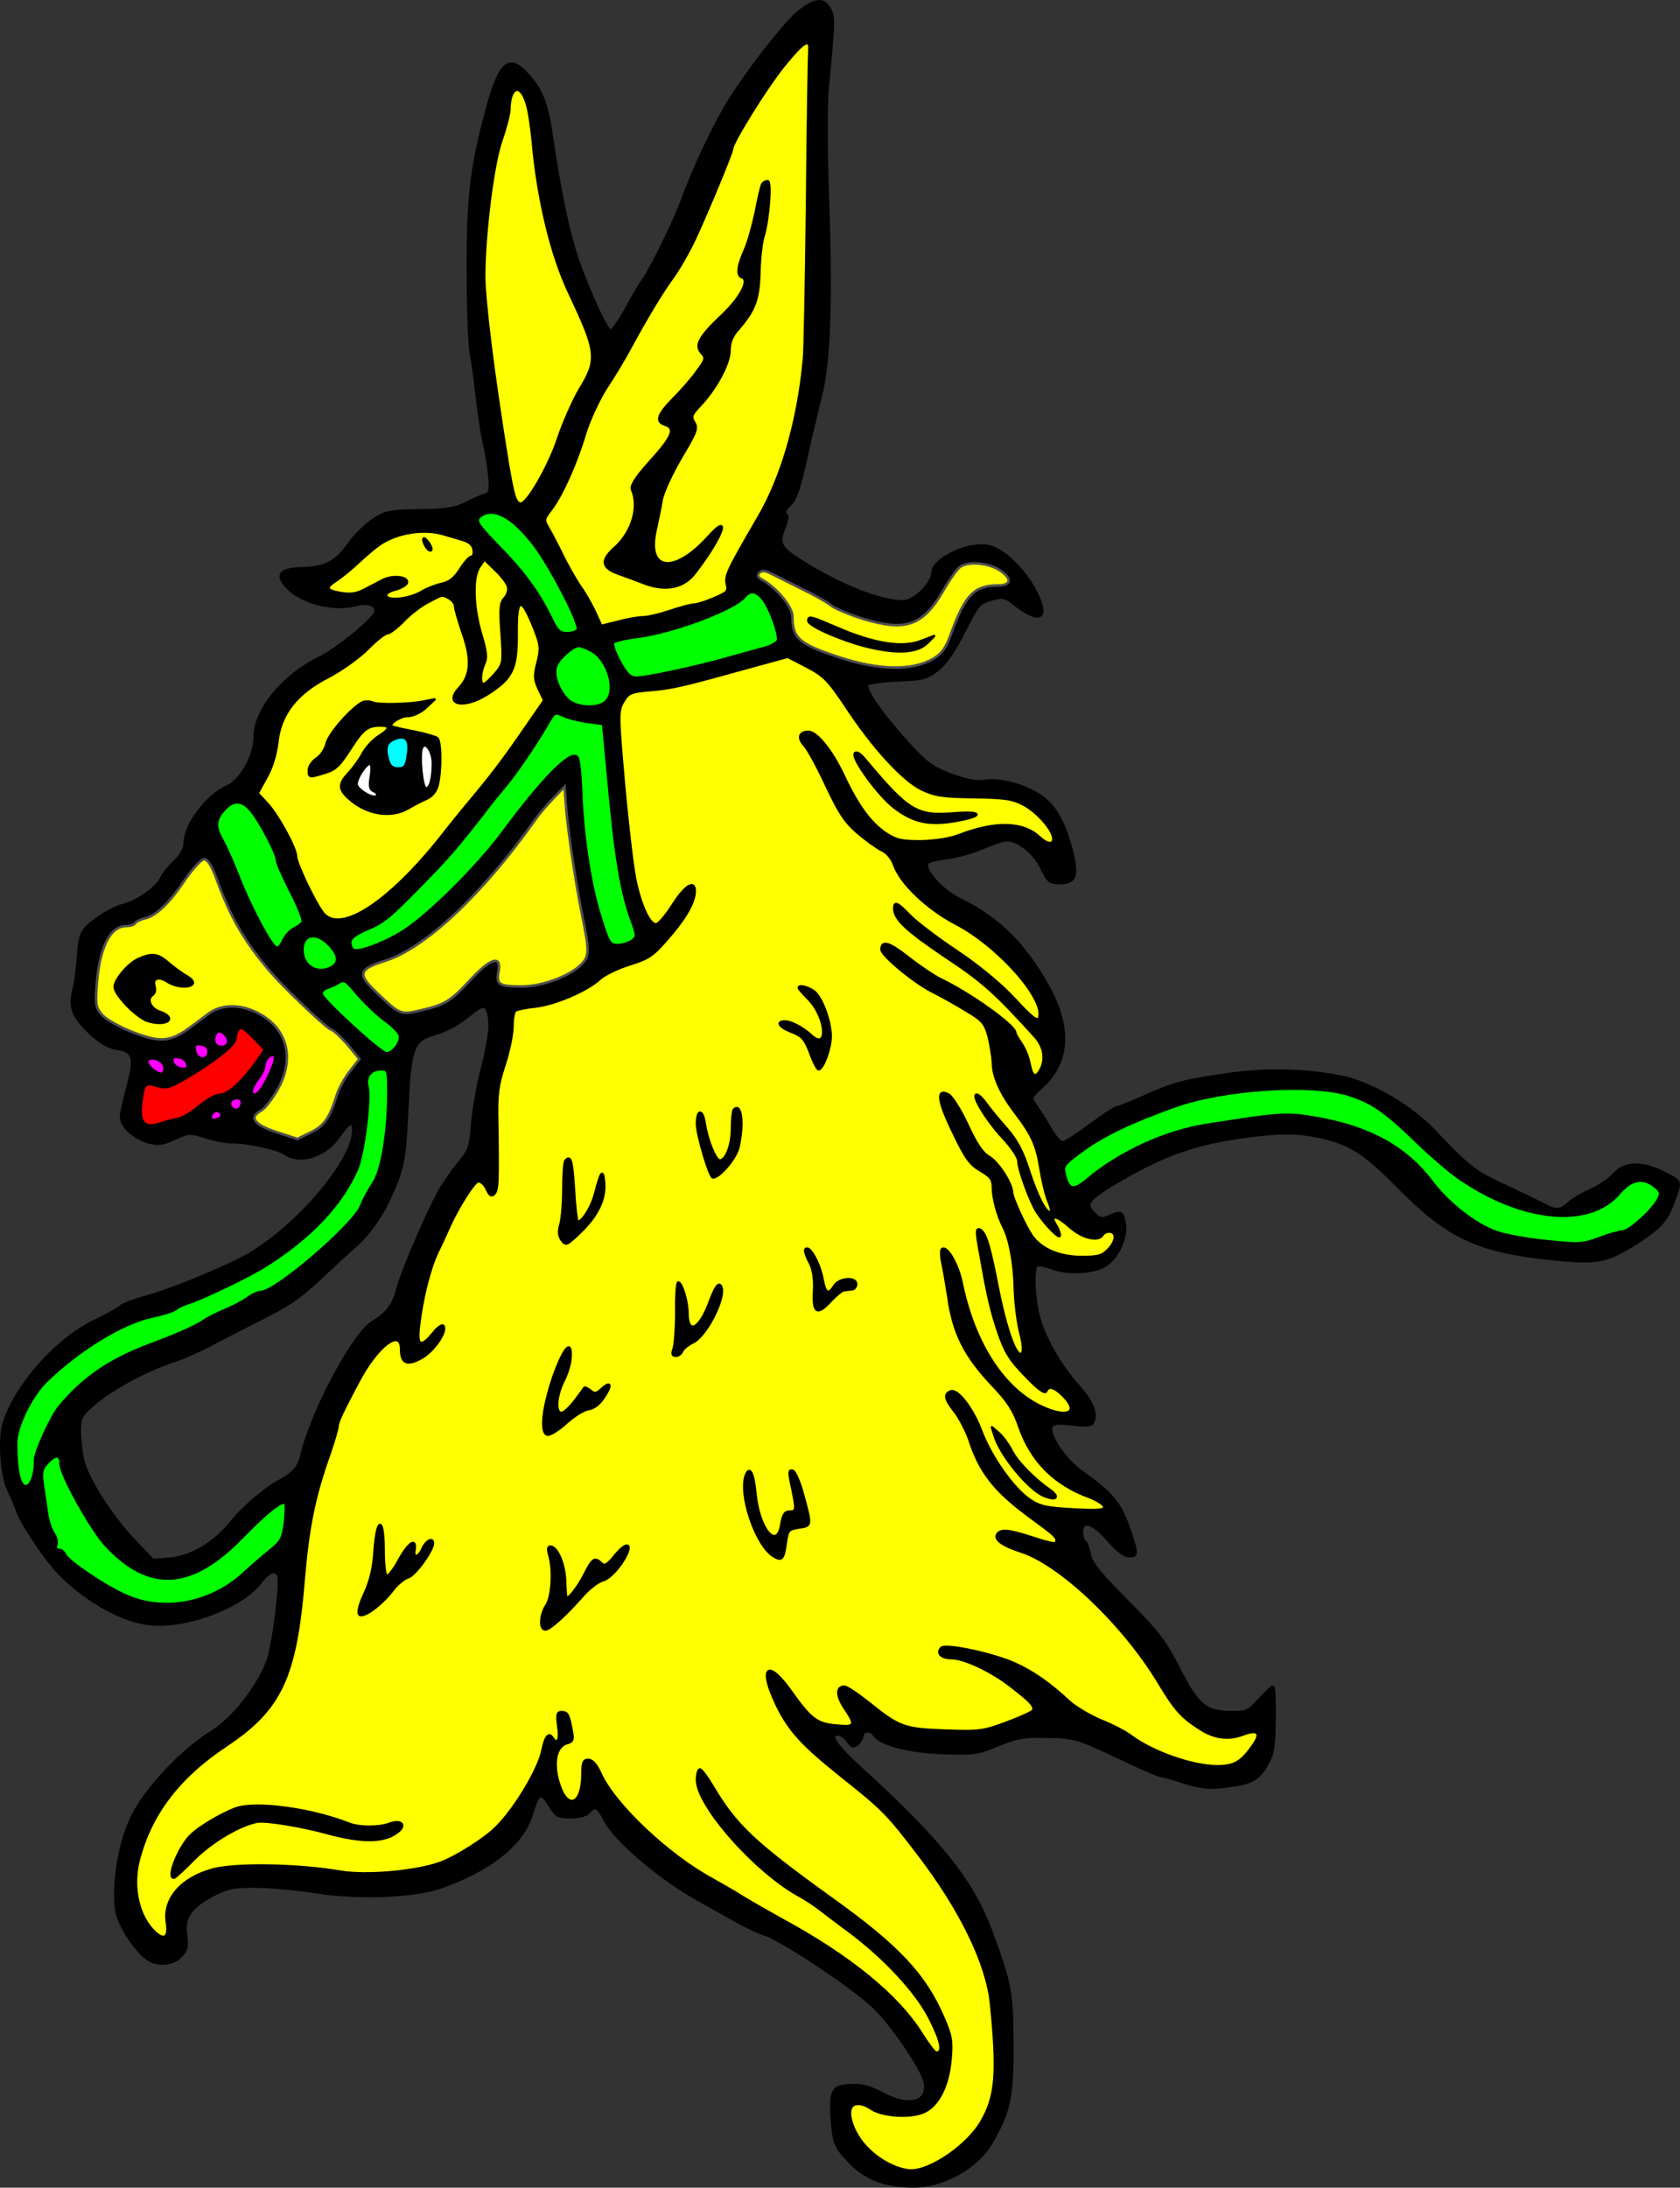 <?xml version="1.0" encoding="UTF-8" standalone="no"?>
<svg
   version="1.1"
   viewBox="0 0 264.059 343.755"
   width="264.059"
   height="343.755"
   preserveAspectRatio="xMidYMid"
   zoomAndPan="magnify"
   contentScriptType="application/ecmascript"
   contentStyleType="text/css"
   id="svg257"
   xmlns:svg="http://www.w3.org/2000/svg"
   xmlns:rdf="http://www.w3.org/1999/02/22-rdf-syntax-ns#"
   xmlns:cc="http://creativecommons.org/ns#"
   xmlns:dc="http://purl.org/dc/elements/1.1/">
  <rect x="0" y="0" width="264.059" height="343.755" fill="#333333" stroke="none"/>
  <defs
     id="defs2" />
  <g
     stroke-opacity="1"
     stroke-dasharray="none"
     stroke="#505050"
     fill="#ffff00"
     fill-opacity="1"
     id="g255"
     style="stroke-width:0.4;stroke-dasharray:none"
     transform="translate(-50.22,-66.622)">
    <title
       id="title4">Ass's Head Erased (2)</title>
    <g
       id="g253"
       style="stroke-width:0.4;stroke-dasharray:none">
      <title
         id="title6">Art</title>
      <g
         id="g251"
         style="stroke-width:0.4;stroke-dasharray:none">
        <g
           id="outline"
           style="stroke-width:0.4;stroke-dasharray:none">
          <g
             id="outline-0"
             style="stroke-width:0.4;stroke-dasharray:none">
            <path
               d="m 175.78,68.446 c -2,1.55 -7.602,8.702 -10.753,13.653 -2.401,3.851 -5.701,10.703 -7.652,16.104 -1.25,3.351 -4.701,10.402 -6.001,12.303 -0.55,0.75 -1.8,2.851 -2.801,4.701 -1.05,1.9 -2.1,3.401 -2.351,3.401 -0.7,0 -4.301,-8.102 -5.701,-12.753 -1.3,-4.351 -2.351,-9.752 -3.501,-17.304 -0.8,-5.651 -1.55,-7.602 -3.751,-10.102 -3.051,-3.501 -4.551,-2.151 -6.652,5.801 -2.401,9.102 -2.901,13.603 -2.851,25.106 0,5.751 0.2,11.603 0.5,13.003 0.25,1.35 0.7,4.501 0.95,7.002 0.3,2.451 0.75,5.501 1.05,6.752 0.3,1.25 0.7,3.551 0.85,5.101 0.25,2.501 0.15,2.901 -0.65,3.151 -0.55,0.15 -1.9,0.75 -3.101,1.35 -1.7,0.85 -3.151,1.05 -7.252,1.1 -4.801,0.1 -5.301,0.2 -7.352,1.55 -1.2,0.85 -2.901,2.501 -3.751,3.751 -1.95,2.801 -3.701,3.701 -7.202,3.801 -3.801,0.05 -4.451,1.15 -2.05,3.401 2.301,2.1 7.102,3.251 10.202,2.401 2,-0.5 3.301,-0.15 3.301,0.95 0,1 -5.901,5.851 -8.852,7.302 -5.701,2.801 -10.152,8.202 -10.152,12.403 0,3.051 -2.201,6.902 -4.451,7.902 -3.151,1.4 -6.552,6.001 -6.552,8.852 0,0.8 -0.6,1.9 -1.55,2.801 -0.85,0.8 -1.85,2.05 -2.251,2.851 -0.8,1.5 -3.701,3.501 -5.851,4.051 -1.75,0.4 -4.751,2.301 -6.001,3.701 -0.65,0.75 -1,2 -1.1,4.201 -0.1,1.75 -0.4,4.151 -0.7,5.351 -0.75,2.851 -0.15,4.351 2.751,7.052 1.45,1.35 2.801,2.1 4.151,2.301 2.551,0.4 2.801,1.35 1.55,6.051 -0.55,2 -1,4.101 -1,4.651 0,1.45 2,3.301 4.251,3.951 1.6,0.4 2.251,0.35 4.201,-0.55 2.201,-1 2.401,-1 4.801,-0.25 1.35,0.45 3.201,0.8 4.001,0.8 2.351,-0.05 7.302,1 8.452,1.8 2.351,1.65 6.301,0.45 8.452,-2.551 1.7,-2.451 2.351,-2.751 2.351,-1.1 -0.05,4.751 -8.602,14.904 -16.554,19.555 -3.151,1.85 -12.453,5.651 -16.054,6.602 -1.7,0.45 -3.451,1.1 -3.901,1.45 -0.4,0.4 -2.201,1.4 -4.001,2.251 -5.901,2.801 -12.153,9.652 -14.303,15.704 -0.95,2.501 -0.55,8.752 0.65,11.103 0.4,0.8 1.05,2.301 1.4,3.301 0.8,2.151 4.551,7.702 6.702,9.852 4.251,4.251 9.752,7.302 14.053,7.752 5.651,0.65 14.403,-2.651 17.354,-6.452 1.2,-1.65 2.301,-2.151 2.851,-1.3 0.5,0.85 -0.75,11.003 -1.7,13.603 -1.55,4.101 -5.401,9.002 -8.852,11.153 -4.501,2.751 -10.152,8.752 -12.303,13.003 -2.05,4.001 -3.201,10.602 -2.601,14.954 0.35,2.451 3.301,6.852 5.251,7.902 1.6,0.85 3.751,0.55 4.901,-0.65 0.9,-0.95 1.05,-1.55 0.8,-3.401 -0.4,-2.801 0.8,-4.401 4.451,-6.302 2.201,-1.1 3.201,-1.3 6.602,-1.25 2.201,0 6.352,0.4 9.252,0.85 6.452,1.05 15.454,0.75 19.605,-0.7 7.952,-2.751 13.053,-6.852 14.453,-11.553 0.4,-1.5 1,-2.751 1.3,-2.851 0.3,-0.1 1,0.6 1.55,1.6 0.95,1.6 1.3,1.75 3.251,1.75 1.35,0 2.451,-0.3 2.851,-0.75 0.95,-1.15 1.4,-0.95 2.501,1.2 1.6,3.151 8.552,9.102 14.653,12.503 1.4,0.8 4.051,2.251 5.801,3.251 1.75,1 3.751,1.95 4.501,2.151 2.401,0.6 13.953,8.252 17.354,11.503 2.851,2.751 7.502,9.602 8.002,11.753 0.65,3.151 -2.451,4.051 -6.552,1.85 -2.201,-1.15 -3.351,-1.45 -5.151,-1.35 -2,0.15 -2.401,0.35 -2.801,1.45 -0.25,0.7 -0.25,2.801 -0.05,4.701 0.3,3.101 0.55,3.601 2.551,5.751 2.551,2.751 5.751,4.001 10.252,4.001 4.601,0 9.952,-2.951 12.153,-6.752 2.901,-4.901 3.401,-7.302 3.351,-15.754 -0.05,-8.002 -0.3,-9.402 -3.251,-17.404 -3.001,-8.102 -7.952,-14.303 -20.505,-25.756 -4.101,-3.751 -5.151,-5.351 -3.601,-5.351 0.4,0 1.1,0.5 1.5,1.1 0.65,0.9 0.9,0.95 1.55,0.4 0.4,-0.35 0.75,-0.95 0.75,-1.3 0,-0.85 1.3,-0.95 1.8,-0.15 0.9,1.45 5.051,2.601 10.452,2.851 5.251,0.2 5.751,0.15 9.002,-1.2 3.051,-1.25 4.101,-1.45 7.852,-1.35 4.251,0.1 4.601,0.2 10.803,3.101 3.501,1.7 6.652,3.051 6.952,3.051 0.3,0 1.95,0.45 3.701,1.05 2.401,0.75 3.901,0.95 5.951,0.7 4.501,-0.5 5.651,-1.05 7.002,-3.401 1.05,-1.8 1.2,-2.751 1.25,-7.202 0.05,-2.851 -0.05,-5.151 -0.25,-5.151 -0.2,0 -1.15,0.9 -2.151,2 -1.65,1.85 -2,2 -4.401,2 -4.001,0 -5.301,-1.1 -8.202,-6.852 -2.201,-4.251 -3.201,-5.651 -8.102,-10.553 -4.301,-4.351 -5.701,-6.051 -5.951,-7.402 -0.15,-0.95 -0.5,-1.85 -0.75,-2 -0.25,-0.15 -0.45,-0.8 -0.45,-1.5 0,-2 1.7,-1.45 4.101,1.3 1.4,1.6 2.551,2.501 3.301,2.501 1.4,0 1.35,-0.4 -0.15,-4.751 -1.3,-3.651 -2.601,-5.201 -7.402,-8.602 -2.501,-1.8 -5.151,-5.701 -4.651,-6.952 0.25,-0.6 0.85,-0.7 3.301,-0.4 2.501,0.25 3.051,0.2 3.301,-0.5 0.55,-1.4 -0.3,-3.301 -2.501,-5.701 -2.651,-2.951 -5.201,-7.352 -6.101,-10.753 -0.75,-2.851 -0.95,-7.652 -0.3,-8.052 0.25,-0.15 1.4,0.1 2.651,0.55 2.551,0.85 6.452,0.6 8.252,-0.6 1.85,-1.2 3.301,-4.451 2.901,-6.502 -0.35,-1.95 -0.55,-2 -2.451,-1.15 -1.1,0.5 -1.45,0.45 -2.401,-0.5 -1.5,-1.55 -0.95,-2.2 4.651,-5.451 6.302,-3.651 11.103,-5.351 17.754,-6.351 6.802,-1 9.602,-1 13.653,-0.05 4.451,1.05 6.652,2.501 12.253,8.202 7.402,7.402 12.003,9.602 23.106,10.803 7.802,0.85 9.152,0.6 14.203,-2.651 3.451,-2.251 4.401,-3.351 5.451,-6.101 1.3,-3.501 1.35,-3.351 -1.35,-4.701 -3.551,-1.8 -6.202,-1.75 -7.952,0.15 -0.75,0.85 -2.451,2 -3.751,2.551 -1.35,0.6 -2.851,1.5 -3.401,2.05 -1.05,1.05 -2.05,1.2 -3.351,0.45 -0.45,-0.25 -3.251,-1.6 -6.201,-3.001 -5.301,-2.451 -6.001,-3.001 -11.653,-8.952 -3.501,-3.701 -9.852,-7.402 -14.153,-8.302 -5.651,-1.2 -12.253,-1.35 -18.354,-0.45 -6.652,0.95 -8.402,1.4 -13.153,3.551 -2,0.9 -3.901,1.65 -4.151,1.65 -0.3,0 -2.151,1.25 -4.201,2.751 -2,1.5 -3.951,2.751 -4.301,2.751 -0.4,0 -1.3,-1.1 -2.05,-2.401 -0.75,-1.3 -1.75,-2.851 -2.201,-3.501 -0.8,-1.1 -0.8,-1.2 1.2,-3.001 4.001,-3.751 4.351,-9.102 0.9,-15.404 -3.751,-6.802 -7.802,-10.853 -13.903,-13.853 -2.901,-1.4 -5.851,-4.701 -5.201,-5.751 0.15,-0.25 1.45,-0.6 2.901,-0.75 1.45,-0.15 4.001,-0.85 5.651,-1.55 1.65,-0.7 3.401,-1.3 3.951,-1.3 1.75,0 4.351,2.05 5.451,4.451 1,2.05 1.3,2.301 2.801,2.301 2.451,0 2.901,-1 2.05,-4.601 -1,-4.251 -2.401,-7.002 -4.401,-8.652 -2.301,-1.85 -6.652,-3.201 -9.352,-2.801 -1.45,0.2 -2.901,-0.1 -5.401,-1 -2.901,-1.1 -3.851,-1.8 -6.852,-5.101 -4.151,-4.601 -6.802,-8.502 -6.201,-9.102 0.25,-0.2 2.401,-0.5 4.801,-0.6 3.901,-0.15 4.501,-0.3 6.251,-1.65 1.3,-1.05 2.601,-3.001 4.151,-6.001 2.1,-4.201 2.401,-4.551 4.251,-5.051 1.85,-0.5 2.151,-0.45 3.751,0.85 3.951,3.051 5.401,2.151 3.251,-2.05 -1.75,-3.451 -5.201,-6.802 -7.502,-7.202 -3.201,-0.6 -8.752,2.05 -8.752,4.201 0,1.65 -2.901,4.501 -4.601,4.501 -3.851,0 -10.853,-2.901 -17.004,-7.002 -2.351,-1.55 -2.601,-2.351 -1.65,-4.651 0.5,-1.2 0.55,-1.9 0.2,-2.1 -0.3,-0.2 -0.05,-0.75 0.65,-1.4 0.9,-0.85 1.5,-2.601 2.551,-7.352 0.75,-3.451 1.85,-7.952 2.351,-10.002 1.3,-5.051 1.65,-15.104 1.05,-31.007 -0.25,-7.002 -0.25,-14.653 -0.05,-17.004 1.05,-10.753 1.05,-11.253 0.4,-12.503 -0.95,-1.8 -2.351,-1.7 -4.901,0.35 z m -48.612,158.788 v 0 c 0.1,1.25 -0.4,4.251 -1.1,6.952 -0.7,2.601 -1.4,6.602 -1.6,8.852 -0.3,3.801 -0.5,4.401 -2.05,6.201 -0.95,1.15 -2.251,3.001 -2.951,4.201 -1.85,3.151 -5.901,12.553 -6.702,15.454 -0.75,2.851 -1.5,3.901 -4.101,5.551 -3.051,1.95 -9.652,14.453 -11.103,21.055 -0.4,1.65 -1.3,2.651 -3.301,3.751 -2.401,1.25 -5.751,4.151 -7.752,6.602 -2.601,3.251 -6.251,5.401 -9.602,5.701 l -2.651,0.2 -2.951,-3.101 c -3.551,-3.701 -7.352,-9.702 -8.052,-12.653 -0.25,-1.15 -0.5,-3.151 -0.5,-4.451 0,-2.151 0.2,-2.501 2.251,-4.301 2.651,-2.301 7.952,-5.201 12.103,-6.602 1.6,-0.5 4.501,-1.75 6.402,-2.801 1.95,-1 5.301,-2.751 7.502,-3.851 5.151,-2.601 6.301,-3.451 10.252,-7.152 1.8,-1.7 4.001,-3.701 4.851,-4.451 1.6,-1.3 3.851,-4.351 5.001,-6.752 2.501,-5.351 2.701,-6.201 3.101,-14.503 0.45,-9.752 0.9,-11.003 4.101,-11.953 2.301,-0.7 3.851,-1.55 6.151,-3.401 1.9,-1.6 2.501,-1.25 2.701,1.45 z"
               fill="black"
               id="path8"
               style="fill:#000000;stroke:#000000;stroke-width:0.4;stroke-linejoin:round;stroke-dasharray:none" />
          </g>
        </g>
        <g
           id="g15"
           style="stroke-width:0.4;stroke-dasharray:none">
          <path
             d="m 177.43,74.648 c -0.05,0.65 -0.25,11.303 -0.35,23.706 -0.15,12.353 -0.35,23.506 -0.5,24.756 -0.9,9.702 -3.451,18.454 -7.152,24.806 -4.901,8.402 -5.251,9.202 -4.951,10.502 0.3,1.1 0.05,1.35 -2,2.201 -1.25,0.55 -2.651,1 -3.101,1 -0.45,0 -2.201,0.45 -3.801,1 -1.65,0.55 -3.551,1 -4.251,1 -0.75,0 -2.501,0.3 -3.951,0.7 l -2.651,0.65 -1.05,-2.301 c -0.6,-1.25 -1.6,-3.001 -2.201,-3.801 -0.6,-0.85 -1.75,-2.851 -2.601,-4.501 -0.8,-1.65 -1.85,-3.701 -2.351,-4.551 -0.9,-1.55 -0.9,-1.55 0.4,-3.251 1.65,-2.201 3.901,-7.202 5.301,-11.953 0.65,-2.05 2.1,-5.201 3.251,-7.002 1.2,-1.8 2.951,-4.701 3.901,-6.502 2.701,-4.951 4.851,-8.502 6.702,-11.053 0.9,-1.25 2.451,-3.951 3.401,-6.001 1.9,-4.051 5.801,-13.503 5.801,-14.003 0,-1 5.151,-9.302 7.952,-12.853 3.301,-4.101 4.401,-4.801 4.201,-2.551 z"
             id="path13"
             style="fill:#ffff00;stroke:#000000;stroke-width:0.4;stroke-linejoin:round;stroke-dasharray:none" />
        </g>
        <g
           id="g19"
           style="stroke-width:0.4;stroke-dasharray:none">
          <path
             d="m 133.02,82.9 c 0.35,1.1 0.75,3.801 0.95,6.001 0.8,9.002 2.901,17.804 5.751,23.806 4.401,9.302 4.501,10.402 1.6,15.154 -1.05,1.8 -2.551,5.201 -3.351,7.602 -1.4,4.301 -4.951,10.503 -5.951,10.302 -0.8,-0.15 -1.1,-1.15 -2,-6.402 -2.301,-14.153 -3.701,-25.606 -3.701,-29.507 0.05,-6.752 1.4,-17.504 2.701,-21.155 0.7,-2.05 1.25,-4.201 1.25,-4.751 0.05,-3.751 1.75,-4.401 2.751,-1.05 z"
             id="path17"
             style="fill:#ffff00;stroke:#000000;stroke-width:0.4;stroke-linejoin:round;stroke-dasharray:none" />
        </g>
        <g
           id="g27"
           style="stroke-width:0.4;stroke-dasharray:none">
          <path
             d="m 119.967,150.566 c 0.85,0.25 2.251,0.65 3.051,0.9 1,0.3 1.55,0.8 1.65,1.55 0.1,0.6 -0.05,1.1 -0.35,1.1 -0.3,0 -1.1,0.9 -1.75,1.95 -0.9,1.4 -1.7,2.05 -2.901,2.301 -0.9,0.2 -2.401,0.75 -3.251,1.3 -1.95,1.1 -5.201,1.45 -5.501,0.6 -0.15,-0.35 0.5,-0.8 1.4,-1 0.9,-0.25 1.7,-0.7 1.85,-1.05 0.3,-0.95 -2.201,-1.25 -3.751,-0.45 -0.75,0.4 -2.101,1.1 -3.001,1.55 -1.1,0.6 -2.151,0.75 -3.601,0.5 -2.401,-0.4 -2.551,-0.85 -0.65,-2.05 0.75,-0.5 2.301,-1.75 3.451,-2.851 1.15,-1.05 2.601,-2.301 3.201,-2.701 2.701,-1.9 7.002,-2.601 10.152,-1.65 z"
             id="path25"
             style="fill:#ffff00;stroke:#000000;stroke-width:0.4;stroke-linejoin:round;stroke-dasharray:none" />
        </g>
        <g
           id="g31"
           style="stroke-width:0.4;stroke-dasharray:none">
          <path
             d="m 130.069,158.768 c 0.15,0.5 -0.05,1.3 -0.5,1.8 -0.7,0.75 -0.8,1.65 -0.5,5.601 0.3,4.601 0.3,4.751 -1.05,6.352 -0.75,0.85 -1.55,1.6 -1.8,1.6 -0.6,0 -0.55,-1.7 0.1,-3.201 0.45,-0.95 0.35,-1.9 -0.5,-4.701 -1.25,-4.251 -1.4,-8.902 -0.25,-10.553 l 0.8,-1.15 1.7,1.65 c 0.95,0.9 1.85,2.05 2,2.601 z"
             id="path29"
             style="fill:#ffff00;stroke:#000000;stroke-width:0.4;stroke-linejoin:round;stroke-dasharray:none" />
        </g>
        <g
           id="g35"
           style="stroke-width:0.4;stroke-dasharray:none">
          <path
             d="m 207.187,156.117 c 2.151,1.35 2.1,2.501 -0.15,2.501 -3.651,0 -5.101,1.5 -7.252,7.352 -0.85,2.451 -1.5,3.351 -2.851,4.151 -3.301,1.95 -8.552,1.85 -14.904,-0.25 -6.201,-2.05 -7.252,-2.951 -7.252,-6.352 0,-1.55 -2.451,-4.501 -4.751,-5.801 -0.75,-0.4 -0.85,-0.7 -0.45,-1.1 0.4,-0.4 0.95,-0.35 2,0.2 0.8,0.4 2.901,1.45 4.701,2.351 1.75,0.85 3.751,1.95 4.451,2.501 0.65,0.55 3.051,1.55 5.351,2.251 6.552,1.95 9.202,1 12.403,-4.501 1.05,-1.85 2.301,-3.551 2.751,-3.801 1.35,-0.8 4.201,-0.55 5.951,0.5 z"
             id="path33"
             style="stroke-width:0.4;stroke-dasharray:none" />
        </g>
        <g
           id="g43"
           style="stroke-width:0.4;stroke-dasharray:none">
          <path
             d="m 120.817,160.618 c 0.5,0.3 0.95,0.85 0.95,1.3 0,0.4 0.55,2.301 1.2,4.201 1.45,4.101 1.3,6.602 -0.55,8.602 -2.501,2.651 0.7,3.351 4.451,0.95 3.851,-2.451 4.601,-3.951 4.551,-9.352 -0.05,-6.001 0.7,-6.201 2.851,-0.75 0.95,2.451 1,2.951 0.45,5.151 -0.55,2.05 -0.5,2.651 0.2,4.201 l 0.85,1.75 -3.351,4.851 c -3.101,4.501 -5.151,7.202 -8.902,11.653 -0.8,0.95 -2.151,2.651 -3.001,3.701 -8.502,11.053 -16.504,16.554 -19.405,13.353 -1.15,-1.25 -4.351,-7.902 -4.351,-9.002 0,-1.3 -2.901,-6.602 -4.601,-8.402 l -1.45,-1.55 1.35,-2.451 c 0.9,-1.55 1.5,-3.601 1.75,-5.551 0.45,-4.451 3.051,-7.752 8.052,-10.302 2,-1.05 4.751,-3.001 6.101,-4.351 1.35,-1.4 2.801,-2.501 3.151,-2.501 0.35,0 1.5,-0.85 2.551,-1.95 1,-1.05 2.751,-2.401 3.851,-2.951 2.401,-1.25 2.1,-1.2 3.301,-0.6 z"
             id="path41"
             style="fill:#ffff00;stroke:#000000;stroke-width:0.4;stroke-linejoin:round;stroke-dasharray:none" />
        </g>
        <g
           id="g51"
           style="stroke-width:0.4;stroke-dasharray:none">
          <path
             d="m 183.182,177.622 c 4.201,6.402 8.952,11.603 11.953,13.053 2.05,0.95 3.251,1.15 8.202,1.2 5.101,0.1 6.101,0.25 8.002,1.3 2.1,1.2 4.451,3.951 4.451,5.251 0,1 -1,0.85 -2.201,-0.25 -2.601,-2.451 -7.052,-2.501 -12.803,-0.25 -1.35,0.5 -3.701,0.85 -5.801,0.9 -3.051,0 -3.851,-0.15 -5.601,-1.3 -2.351,-1.6 -4.351,-4.301 -6.602,-9.102 -1.85,-3.901 -4.201,-6.802 -5.501,-6.802 -1.45,0 -1.7,0.95 -0.6,2.151 0.55,0.6 2.1,3.451 3.451,6.352 2,4.251 2.951,5.701 4.951,7.402 1.35,1.15 3.051,2.351 3.751,2.701 0.8,0.35 1.6,1.3 1.95,2.351 1.05,2.901 5.201,6.852 9.702,9.202 6.702,3.501 14.153,11.953 13.053,14.804 -0.25,0.6 -1.15,-0.05 -3.901,-3.051 -2.251,-2.401 -5.651,-5.201 -9.102,-7.502 -3.001,-2 -6.301,-4.501 -7.302,-5.551 -2,-2.05 -2.451,-2.251 -2.451,-1.1 0,1.65 1.9,3.451 8.002,7.552 5.901,3.901 7.852,5.651 14.153,12.603 1.4,1.6 1.7,3.451 0.85,5.151 -0.8,1.45 -1.35,1.15 -1.75,-0.9 -0.2,-1.05 -0.75,-2.451 -1.3,-3.201 -0.5,-0.75 -0.95,-1.5 -0.95,-1.7 0,-1.1 -6.952,-6.101 -11.753,-8.402 -1.1,-0.55 -3.401,-2.1 -5.101,-3.451 -2.951,-2.301 -4.151,-2.701 -4.151,-1.2 0,0.9 5.101,5.151 7.902,6.552 1.3,0.65 3.751,2 5.351,3.001 2.651,1.55 3.001,2.001 3.601,4.151 0.3,1.3 0.6,3.101 0.65,4.001 0,2.201 1.15,4.801 3.451,7.852 2.751,3.601 3.451,5.201 4.051,9.002 0.3,1.85 0.85,4.151 1.25,5.051 0.4,0.95 0.5,1.7 0.3,1.7 -0.8,0 -2.05,-2.451 -3.401,-6.552 -1,-3.101 -1.85,-4.751 -3.601,-6.752 -1.25,-1.4 -2.701,-3.201 -3.201,-3.901 -0.5,-0.7 -1.1,-1.3 -1.4,-1.3 -0.9,0 1.65,4.151 4.101,6.752 1.35,1.45 2.451,3.051 2.451,3.651 0,1.3 1.85,6.402 2.951,8.102 1.3,1.95 3.551,4.251 3.551,3.601 0,-0.35 -0.25,-1.05 -0.6,-1.6 -1.1,-1.75 0.05,-1.65 2.1,0.2 2,1.8 4.551,2.451 5.251,1.3 0.15,-0.3 0.6,-0.5 1,-0.5 1.2,0 1.2,1.4 0,2.701 -1.05,1.1 -1.6,1.3 -4.251,1.3 -3.501,0 -6.402,-1.2 -7.902,-3.351 -1.05,-1.55 -3.101,-6.001 -3.101,-6.802 0,-1.35 -2.151,-4.701 -3.551,-5.551 -1.15,-0.65 -2.05,-2.05 -3.451,-5.051 -1.05,-2.301 -2.401,-4.401 -2.951,-4.751 -1.95,-1.05 -1.75,0.85 0.7,5.901 1.95,4.101 2.701,5.101 4.301,6.001 1.6,0.95 1.95,1.4 1.95,2.701 0,1.65 0.75,4.401 1.65,6.151 1,1.95 1.7,5.601 1.8,9.652 0.05,2.251 0.45,5.401 0.85,6.952 0.5,1.85 0.55,3.001 0.25,3.301 -0.85,0.85 -2.501,-3.801 -3.801,-10.402 -1.25,-6.402 -1.85,-8.452 -2.701,-9.002 -0.7,-0.4 -0.7,0.2 0,3.951 1.2,6.752 1.65,8.702 2.851,12.253 1.05,3.051 1.85,4.301 4.251,6.752 1.8,1.9 3.001,2.801 3.201,2.401 0.4,-1 1.35,-0.7 2.851,0.85 2.401,2.501 0.45,3.401 -3.451,1.6 -6.051,-2.751 -10.753,-10.002 -12.703,-19.655 -0.6,-2.801 -2.251,-5.651 -3.001,-5.151 -0.25,0.1 -0.2,1.2 0.05,2.351 0.25,1.2 0.65,3.501 0.9,5.151 0.8,5.751 2.551,9.252 7.102,14.053 2.201,2.301 3.201,3.801 4.051,6.352 1.9,5.401 5.451,9.002 11.003,11.053 1.3,0.5 2.351,1.2 2.351,1.55 0,0.55 -1,0.6 -4.851,0.4 -4.051,-0.2 -5.251,-0.45 -6.752,-1.45 -2.551,-1.65 -6.101,-6.602 -7.702,-10.753 -1.3,-3.551 -3.701,-6.702 -4.801,-6.351 -1.1,0.4 -0.95,1.2 0.55,3.101 0.8,1 1.85,3.051 2.351,4.451 1.65,5.151 3.951,8.102 9.702,12.303 3.551,2.601 4.001,3.001 4.001,3.551 0,0.7 -0.45,0.65 -4.001,-0.5 -3.551,-1.15 -4.801,-1.25 -5.301,-0.45 -0.5,0.8 0.75,1.75 3.701,2.701 6.201,2 16.054,11.353 21.605,20.505 2.601,4.351 3.651,5.501 6.452,7.302 2.351,1.55 4.551,1.8 6.852,0.95 2.301,-0.9 2.951,-0.25 1.65,1.6 -1.85,2.701 -2.951,3.401 -5.701,3.401 -3.851,0 -10.152,-2.201 -13.553,-4.751 -0.85,-0.65 -2.951,-1.75 -4.751,-2.451 -1.75,-0.75 -3.951,-2.05 -4.951,-2.951 -3.101,-2.901 -5.851,-4.801 -8.702,-6.051 -3.551,-1.55 -10.753,-3.051 -11.403,-2.401 -0.8,0.8 0,1.6 1.55,1.6 2.05,0 6.402,2.05 9.552,4.551 2.951,2.301 3.551,2.951 3.351,3.651 -0.1,0.25 -1.95,1.1 -4.101,1.9 -3.751,1.4 -4.351,1.5 -9.752,1.3 -6.502,-0.25 -7.202,-0.5 -12.053,-4.401 -1.7,-1.35 -3.401,-2.501 -3.801,-2.501 -1.25,0 -1.25,1.4 0.05,3.351 1.85,2.751 1.7,3.051 -1.3,2.751 -3.051,-0.25 -4.001,-0.95 -7.202,-5.451 -3.601,-5.051 -5.001,-3.751 -2.251,2.05 2,4.201 4.151,6.502 10.703,11.703 6.101,4.851 6.902,5.701 11.603,11.853 6.702,8.752 10.803,17.204 11.453,23.506 1.1,10.953 0.8,14.603 -1.5,18.554 -2.1,3.701 -7.902,7.702 -11.053,7.702 -2.201,-0.05 -5.251,-1.65 -7.252,-3.901 -1.8,-1.95 -2.851,-4.951 -2.151,-6.051 0.45,-0.8 1.85,-0.65 3.151,0.25 1.7,1.15 6.001,1.45 8.152,0.55 2.351,-0.95 4.001,-4.251 4.301,-8.552 0.25,-2.701 0.05,-3.601 -1.15,-6.352 -2.901,-6.702 -7.102,-11.203 -17.604,-18.704 -12.203,-8.802 -15.004,-11.453 -18.654,-17.604 -0.85,-1.45 -1.75,-2.651 -2,-2.651 -0.25,0 -0.45,0.75 -0.45,1.65 0,4.051 9.302,14.553 16.204,18.254 0.9,0.5 2.301,1.4 3.101,2.05 0.8,0.6 2.801,2.151 4.451,3.351 5.851,4.351 10.853,9.802 12.903,13.953 1.75,3.501 2.1,5.251 0.95,5.251 -0.25,0 -1.25,-1.3 -2.251,-2.901 -3.751,-6.051 -11.353,-12.253 -22.155,-18.104 -1.95,-1.1 -4.651,-2.601 -6.001,-3.451 -1.35,-0.85 -3.451,-2.05 -4.701,-2.751 -7.052,-3.801 -15.504,-11.803 -17.704,-16.704 -0.6,-1.35 -1.25,-2.1 -1.9,-2.1 -0.75,0 -0.9,0.4 -0.9,2.351 -0.05,4.751 -2.401,5.601 -3.701,1.4 -1.05,-3.201 -0.5,-5.951 1.3,-6.402 0.9,-0.25 1,-0.55 0.65,-2.201 -0.45,-2.351 -0.6,-2.651 -1.6,-2.651 -0.6,0 -0.7,0.4 -0.45,2.251 0.35,2.1 -0.15,3.001 -0.95,1.75 -0.55,-0.85 -1.1,-0.1 -1.5,1.85 -0.5,2.901 -4.251,9.202 -7.252,12.203 -1.8,1.85 -6.502,4.801 -8.902,5.651 -3.951,1.4 -11.703,2.05 -15.754,1.35 -6.452,-1.1 -16.154,-1.3 -19.855,-0.35 -4.951,1.3 -7.902,4.601 -7.302,8.352 0.35,2.251 -0.35,2.901 -1.8,1.6 -2.601,-2.351 -3.701,-6.902 -2.701,-11.153 1.85,-7.402 6.251,-13.253 13.853,-18.304 8.552,-5.701 10.903,-10.703 12.153,-26.206 0.7,-8.102 1.65,-12.853 4.001,-19.455 0.7,-2.05 1.3,-4.051 1.3,-4.401 0,-0.7 0.75,-2.301 3.251,-7.002 2.951,-5.651 6.752,-8.552 6.752,-5.201 0,2.251 0.95,2.651 3.201,1.4 1.95,-1.1 4.001,-4.101 3.451,-5.001 -0.15,-0.3 -0.9,0.2 -1.6,1.1 -1.95,2.401 -2.651,2.05 -2.251,-1.1 0.5,-4.351 1.65,-8.952 2.901,-11.603 0.65,-1.35 1.45,-3.051 1.75,-3.751 1.3,-3.001 3.951,-7.252 4.651,-7.402 0.4,-0.05 1,0.45 1.35,1.2 0.45,1 0.75,1.2 1.15,0.8 0.6,-0.6 0.65,-1.75 0.5,-11.403 -0.1,-4.201 0.1,-5.701 1.15,-8.902 0.7,-2.1 1.25,-4.801 1.25,-6.051 0,-1.2 0.2,-2.351 0.5,-2.501 0.25,-0.15 1.65,-0.45 3.101,-0.6 3.101,-0.35 8.102,-2.501 10.002,-4.251 0.7,-0.7 2.851,-1.75 4.751,-2.351 2.951,-0.9 3.701,-1.4 5.751,-3.751 2.801,-3.151 4.251,-5.551 4.501,-7.302 0.3,-2.401 -1.3,-1.6 -3.351,1.6 -1.1,1.75 -2.301,3.151 -2.701,3.151 -1.05,0 -2.451,-3.051 -3.301,-7.252 -0.4,-2.05 -1.2,-8.802 -1.75,-15.004 -0.95,-10.753 -0.95,-11.253 -0.1,-12.753 0.8,-1.35 1.2,-1.55 4.151,-1.8 3.501,-0.3 4.901,-0.6 14.954,-3.401 l 6.752,-1.85 3.001,1.55 c 2.651,1.4 3.351,2.05 6.151,6.251 z"
             id="path49"
             style="fill:#ffff00;stroke:#000000;stroke-width:0.4;stroke-linejoin:round;stroke-dasharray:none" />
        </g>
        <g
           id="g59"
           style="stroke-width:0.4;stroke-dasharray:none">
          <path
             d="m 139.171,193.126 c 0.15,2.851 1.45,11.703 2.351,16.254 1.4,6.902 1.4,7.502 -0.05,8.902 -1.75,1.75 -6.151,3.351 -9.202,3.351 -3.601,0 -4.101,-0.3 -3.701,-2.301 0.5,-2.701 -1.2,-2.201 -4.401,1.25 -3.151,3.401 -4.051,3.951 -7.852,4.801 -3.101,0.75 -3.251,0.7 -6.902,-2.801 -3.051,-2.901 -2.901,-3.651 1.35,-5.001 6.251,-1.95 15.254,-10.402 23.506,-22.055 1.4,-2.05 4.689,-5.276 4.689,-5.276 0,0 0.062,0.775 0.213,2.876 z"
             id="path57"
             style="stroke-width:0.4;stroke-dasharray:none" />
        </g>
        <g
           id="g67"
           style="stroke-width:0.4;stroke-dasharray:none">
          <path
             d="m 84.258,204.729 c 2.201,6.051 4.351,9.802 8.502,14.653 2.301,2.651 8.702,8.752 9.502,9.002 0.45,0.15 1.6,1.25 2.651,2.451 l 1.8,2.201 -1.45,1.85 c -0.8,1 -1.7,2.651 -2.05,3.651 -1.2,3.801 -2,4.951 -4.101,6.001 l -2.151,1.05 -3.351,-1.1 c -3.501,-1.15 -4.301,-2.301 -2.351,-3.351 0.55,-0.3 1.65,-1.7 2.501,-3.151 2.951,-5.101 1.6,-10.002 -3.351,-12.353 -2.651,-1.25 -5.401,-1.15 -7.302,0.2 -0.6,0.45 -2,1.5 -3.101,2.301 -3.001,2.201 -4.601,2.351 -8.852,0.7 -1.95,-0.75 -4.151,-1.95 -4.801,-2.651 -1.05,-1.15 -1.15,-1.65 -0.95,-4.551 0.4,-6.051 2.101,-9.502 4.651,-9.502 0.65,0 1.25,-0.2 1.4,-0.45 0.15,-0.25 0.85,-0.6 1.55,-0.75 1.85,-0.45 3.901,-2.501 6.352,-6.151 1.2,-1.7 2.501,-3.151 2.951,-3.151 0.55,0 1.2,1.05 1.95,3.101 z"
             id="path65"
             style="stroke-width:0.4;stroke-dasharray:none" />
        </g>
        <g
           id="langued"
           style="stroke-width:0.4;stroke-dasharray:none">
          <g
             id="feature-0"
             style="stroke-width:0.4;stroke-dasharray:none">
            <path
               d="m 90.209,229.835 1.65,1.7 -1.15,1.7 c -2.251,3.201 -4.601,5.401 -5.851,5.401 -0.65,0 -2.1,0.8 -3.251,1.75 -1.15,1 -2.651,1.9 -3.351,2.05 -0.7,0.1 -2,0.45 -2.901,0.75 -2.451,0.8 -3.301,-0.1 -2.951,-3.151 0.4,-3.201 0.55,-3.401 2.501,-2.801 1.4,0.45 1.95,0.3 4.601,-1.25 4.551,-2.651 7.752,-5.251 7.752,-6.251 0,-0.95 0.4,-1.6 1,-1.6 0.15,0 1.05,0.75 1.95,1.7 z"
               fill="#ff0000"
               id="path77"
               style="fill:#ff0000;stroke:#000000;stroke-width:0.4;stroke-linejoin:round;stroke-dasharray:none" />
          </g>
        </g>
        <g
           id="armed">
          <g
             id="g84"
             style="stroke-width:0.4;stroke-dasharray:none">
            <path
               d="m 85.758,229.385 c 0.65,0.8 0.3,1.75 -0.75,1.75 -0.9,0 -1.4,-0.85 -1.05,-1.75 0.35,-0.95 1,-0.95 1.8,0 z"
               id="path82"
               style="fill:#ff00ff;stroke:#000000;stroke-width:0.4;stroke-linejoin:round;stroke-dasharray:none" />
          </g>
          <g
             id="g88"
             style="stroke-width:0.4;stroke-dasharray:none">
            <path
               d="m 83.008,231.885 c 0,1.5 -1.95,1.35 -2.151,-0.15 -0.15,-1 0,-1.15 1,-1 0.75,0.1 1.15,0.5 1.15,1.15 z"
               id="path86"
               style="fill:#ff00ff;stroke:#000000;stroke-width:0.4;stroke-linejoin:round;stroke-dasharray:none" />
          </g>
          <g
             id="g92"
             style="stroke-width:0.4;stroke-dasharray:none">
            <path
               d="m 92.96,234.536 c -1,2.451 -2.1,4.101 -2.701,4.101 -0.8,0 -0.55,-1.15 0.5,-2.501 0.55,-0.7 1,-1.6 1,-2.05 0,-0.95 1,-2.001 1.6,-1.65 0.2,0.15 0.05,1.1 -0.4,2.1 z"
               id="path90"
               style="fill:#ff00ff;stroke:#000000;stroke-width:0.4;stroke-linejoin:round;stroke-dasharray:none" />
          </g>
          <g
             id="g96"
             style="stroke-width:0.4;stroke-dasharray:none">
            <path
               d="m 76.006,234.036 c 0.15,0.4 0.1,0.95 -0.15,1.2 -0.6,0.6 -2.851,-1.3 -2.451,-1.95 0.45,-0.75 2.201,-0.25 2.601,0.75 z"
               id="path94"
               style="fill:#ff00ff;stroke:#000000;stroke-width:0.4;stroke-linejoin:round;stroke-dasharray:none" />
          </g>
          <g
             id="g100"
             style="stroke-width:0.4;stroke-dasharray:none">
            <path
               d="m 79.657,233.786 c 0.15,0.7 -0.05,0.9 -1,0.75 -0.6,-0.1 -1.2,-0.55 -1.3,-1.05 -0.15,-0.7 0.05,-0.9 1,-0.75 0.6,0.1 1.2,0.55 1.3,1.05 z"
               id="path98"
               style="fill:#ff00ff;stroke:#000000;stroke-width:0.4;stroke-linejoin:round;stroke-dasharray:none" />
          </g>
          <g
             id="g112"
             style="stroke-width:0.4;stroke-dasharray:none">
            <path
               d="m 88.259,239.837 c 0,0.4 -0.25,0.9 -0.55,1.1 -0.7,0.4 -1.65,-0.55 -1.25,-1.25 0.5,-0.8 1.8,-0.65 1.8,0.15 z"
               id="path110"
               style="fill:#ff00ff;stroke:#000000;stroke-width:0.4;stroke-linejoin:round;stroke-dasharray:none" />
          </g>
          <g
             id="g116"
             style="stroke-width:0.4;stroke-dasharray:none">
            <path
               d="m 85.008,241.638 c 0.15,0.3 -0.05,0.65 -0.5,0.8 -0.95,0.4 -1.5,0 -1,-0.75 0.4,-0.7 1.1,-0.7 1.5,-0.05 z"
               id="path114"
               style="fill:#ff00ff;stroke:#000000;stroke-width:0.4;stroke-linejoin:round;stroke-dasharray:none" />
          </g>
        </g>
        <g
           id="g120"
           style="stroke-width:0.4;stroke-dasharray:none">
          <path
             d="m 312.312,256.341 c 0,0.15 -0.2,0.4 -0.5,0.55 -0.25,0.15 -0.5,0.05 -0.5,-0.2 0,-0.3 0.25,-0.55 0.5,-0.55 0.3,0 0.5,0.1 0.5,0.2 z"
             id="path118"
             style="fill:#000000;stroke:#000000;stroke-width:0.4;stroke-linejoin:round;stroke-dasharray:none" />
        </g>
        <g
           id="g124"
           style="stroke-width:0.4;stroke-dasharray:none">
          <path
             d="m 297.659,263.443 c -0.15,0.15 -0.6,0.2 -0.95,0.05 -0.4,-0.15 -0.25,-0.3 0.3,-0.3 0.55,-0.05 0.85,0.1 0.65,0.25 z"
             id="path122"
             style="fill:#000000;stroke:#000000;stroke-width:0.4;stroke-linejoin:round;stroke-dasharray:none" />
        </g>
        <g
           id="g128"
           style="stroke-width:0.4;stroke-dasharray:none">
          <path
             d="m 212.289,291.199 c 0,0.3 -0.2,0.35 -0.5,0.2 -0.25,-0.15 -0.5,-0.55 -0.5,-0.8 0,-0.3 0.25,-0.35 0.5,-0.2 0.3,0.15 0.5,0.55 0.5,0.8 z"
             id="path126"
             style="fill:#000000;stroke:#000000;stroke-width:0.4;stroke-linejoin:round;stroke-dasharray:none" />
        </g>
        <g
           id="bridled">
          <g
             id="g23"
             style="fill:#00ff00;stroke-width:0.4;stroke-dasharray:none">
            <path
               d="m 130.269,148.265 c 0.95,0.6 2.651,2.351 3.801,3.851 2.601,3.351 7.452,12.703 6.952,13.453 -0.15,0.3 -0.95,0.55 -1.7,0.55 -1.1,0 -1.55,-0.4 -2.501,-2.401 -1.9,-3.951 -4.351,-7.302 -8.252,-11.253 -3.301,-3.451 -3.651,-3.951 -3.001,-4.601 1.1,-1.05 2.801,-0.95 4.701,0.4 z"
               fill="#ccc"
               id="path21"
               style="fill:#00ff00;stroke:#000000;stroke-width:0.4;stroke-linejoin:round;stroke-dasharray:none" />
          </g>
          <g
             id="g39"
             style="fill:#00ff00;stroke-width:0.4;stroke-dasharray:none">
            <path
               d="m 169.979,160.568 c 1.15,1.25 2.851,5.851 2.501,6.752 -0.15,0.35 -1.3,0.95 -2.601,1.25 -1.3,0.35 -3.801,1.05 -5.601,1.55 -4.751,1.35 -12.553,3.001 -14.003,3.001 -1,0 -1.55,-0.55 -2.651,-2.551 -0.8,-1.5 -1.25,-2.751 -1,-3.001 0.25,-0.25 2,-0.65 3.951,-0.9 5.601,-0.75 15.004,-4.301 16.654,-6.252 0.9,-1.05 1.7,-1 2.751,0.15 z"
               fill="#ccc"
               id="path37"
               style="fill:#00ff00;stroke:#000000;stroke-width:0.4;stroke-linejoin:round;stroke-dasharray:none" />
          </g>
          <g
             id="g47"
             style="fill:#00ff00;stroke-width:0.4;stroke-dasharray:none">
            <path
               d="m 143.272,168.92 c 2.601,1.55 3.901,6.251 2.201,7.902 -1.2,1.25 -4.801,1.05 -6.101,-0.35 -1.4,-1.45 -2.201,-3.751 -1.8,-5.051 0.35,-1.2 2.601,-3.251 3.601,-3.301 0.4,0 1.3,0.35 2.101,0.8 z"
               fill="#ccc"
               id="path45"
               style="fill:#00ff00;stroke:#000000;stroke-width:0.4;stroke-linejoin:round;stroke-dasharray:none" />
          </g>
          <g
             id="g55"
             style="fill:#00ff00;stroke-width:0.4;stroke-dasharray:none">
            <path
               d="m 139.121,179.223 c 0.75,0.3 2.401,0.7 3.651,0.85 l 2.251,0.3 0.85,9.002 c 1.1,12.103 2.05,17.704 3.751,22.205 0.75,2.1 0.75,2.251 -0.1,2.901 -0.55,0.35 -1.55,0.65 -2.251,0.65 -1.2,0 -1.4,-0.35 -2.601,-4.151 -1.65,-5.051 -2.851,-12.953 -3.101,-19.755 -0.1,-2.851 -0.35,-5.351 -0.65,-5.651 -1.05,-1.05 -5.351,3.301 -11.653,11.803 -3.801,5.151 -11.153,12.503 -15.204,15.254 -2.851,1.95 -7.502,3.751 -8.302,3.251 -0.3,-0.2 -0.5,-0.7 -0.5,-1.2 0,-0.65 0.85,-1.25 2.651,-2.05 2.701,-1.15 3.351,-1.65 9.152,-7.602 3.501,-3.551 5.201,-5.551 9.102,-10.553 1,-1.35 2.551,-3.251 3.401,-4.251 1.6,-1.9 4.601,-6.251 6.602,-9.652 1.35,-2.251 1.1,-2.1 2.951,-1.35 z"
               fill="#ccc"
               id="path53"
               style="fill:#00ff00;stroke:#000000;stroke-width:0.4;stroke-linejoin:round;stroke-dasharray:none" />
          </g>
          <g
             id="g63"
             style="fill:#00ff00;stroke-width:0.4;stroke-dasharray:none">
            <path
               d="m 89.859,194.226 c 1.55,2.05 3.901,6.602 3.901,7.602 0,0.4 1,2.651 2.201,5.001 1.2,2.301 2,4.451 1.85,4.701 -0.15,0.25 -0.8,0.7 -1.45,1.05 -0.65,0.35 -1.35,1.2 -1.65,1.85 -0.25,0.7 -0.75,1.2 -1.05,1.1 -0.85,-0.3 -4.051,-6.301 -5.951,-11.153 -0.85,-2.201 -2,-4.751 -2.501,-5.651 -1.25,-2.151 -1.2,-3.251 0.2,-4.801 1.5,-1.75 2.951,-1.65 4.451,0.3 z"
               fill="#ccc"
               id="path61"
               style="fill:#00ff00;stroke:#000000;stroke-width:0.4;stroke-linejoin:round;stroke-dasharray:none" />
          </g>
          <g
             id="g71"
             style="fill:#00ff00;stroke-width:0.4;stroke-dasharray:none">
            <path
               d="m 101.912,215.031 c 1.6,1.65 1.7,2.851 0.4,3.601 -2.251,1.15 -4.551,-0.2 -4.551,-2.751 0,-2.501 2.151,-2.901 4.151,-0.85 z"
               fill="#ccc"
               id="path69"
               style="fill:#00ff00;stroke:#000000;stroke-width:0.4;stroke-linejoin:round;stroke-dasharray:none" />
          </g>
          <g
             id="g75"
             style="fill:#00ff00;stroke-width:0.4;stroke-dasharray:none">
            <path
               d="m 106.613,223.083 c 1.2,1.35 3.051,3.101 4.151,3.901 1.1,0.75 2.1,1.8 2.301,2.301 0.3,1 -1.05,2.851 -2.1,2.851 -0.9,0 -10.202,-8.552 -10.202,-9.352 0,-0.4 0.4,-0.8 0.9,-0.95 0.45,-0.15 1.2,-0.45 1.6,-0.7 1.15,-0.65 1.1,-0.7 3.351,1.95 z"
               fill="#ccc"
               id="path73"
               style="fill:#00ff00;stroke:#000000;stroke-width:0.4;stroke-linejoin:round;stroke-dasharray:none" />
          </g>
          <g
             id="g104"
             style="fill:#00ff00;stroke-width:0.4;stroke-dasharray:none">
            <path
               d="m 111.265,238.237 c 0,6.201 -1,12.253 -2.351,14.253 -0.65,1 -1.55,2.601 -1.95,3.651 -1.2,3.001 -13.453,13.503 -15.754,13.503 -0.45,0 -1.35,0.4 -2,0.9 -0.65,0.5 -2.201,1.3 -3.451,1.85 -1.25,0.5 -2.801,1.3 -3.501,1.75 -1.55,1 -3.751,2 -8.402,3.751 -6.402,2.401 -10.503,5.201 -14.303,9.752 -1.3,1.6 -3.801,7.052 -3.801,8.302 0,2.451 -0.65,4.201 -1.5,4.201 -0.95,0 -1.5,-2.551 -1.5,-6.752 0,-2.551 2.301,-7.302 4.651,-9.652 5.101,-5.001 12.103,-9.302 16.754,-10.252 1.6,-0.35 3.251,-0.85 3.651,-1.15 0.4,-0.35 1.25,-0.75 1.95,-0.95 2.251,-0.7 9.652,-4.251 12.253,-5.901 7.052,-4.451 11.853,-9.552 14.303,-15.104 1.05,-2.351 2.151,-11.103 1.65,-13.053 -0.4,-1.5 0.55,-2.701 2.1,-2.701 1.15,0 1.2,0.15 1.2,3.601 z"
               fill="#ccc"
               id="path102"
               style="fill:#00ff00;stroke:#000000;stroke-width:0.4;stroke-linejoin:round;stroke-dasharray:none" />
          </g>
          <g
             id="g108"
             style="fill:#00ff00;stroke-width:0.4;stroke-dasharray:none">
            <path
               d="m 262.351,238.687 c 3.651,1.2 5.651,2.601 10.953,7.752 2.05,1.95 4.901,4.401 6.301,5.351 9.902,6.802 20.405,7.802 25.056,2.401 1.95,-2.301 3.751,-2.651 5.651,-1.15 1,0.8 1.05,1.05 0.5,2.1 -0.95,1.75 -4.551,5.001 -5.601,5.001 -0.45,0 -2.1,0.45 -3.651,1.05 -2.551,0.95 -3.151,1 -8.302,0.45 -3.051,-0.3 -6.652,-0.95 -8.052,-1.5 -3.301,-1.25 -7.352,-4.451 -9.902,-7.802 -4.101,-5.451 -9.852,-8.602 -18.204,-10.052 -4.651,-0.8 -5.501,-0.75 -17.254,1.1 -6.452,1 -13.653,4.301 -18.754,8.602 -2.201,1.85 -2.951,1.65 -3.551,-0.95 -0.3,-1.25 -0.05,-1.55 2.851,-3.651 3.201,-2.351 7.652,-4.501 14.403,-6.902 7.752,-2.801 21.705,-3.701 27.557,-1.8 z"
               fill="#ccc"
               id="path106"
               style="fill:#00ff00;stroke:#000000;stroke-width:0.4;stroke-linejoin:round;stroke-dasharray:none" />
          </g>
          <g
             id="g132"
             style="fill:#00ff00;stroke-width:0.4;stroke-dasharray:none">
            <path
               d="m 59.752,296.701 c 0,1.65 4.851,10.352 7.102,12.753 6.802,7.302 13.403,6.952 21.355,-1.2 3.901,-4.001 6.352,-5.951 6.852,-5.451 0.15,0.15 0.1,1.55 -0.05,3.101 -0.35,2.501 -0.6,2.951 -2.401,4.401 -1.1,0.9 -2.901,2.451 -4.051,3.501 -4.951,4.651 -12.253,6.151 -18.154,3.701 -3.151,-1.25 -9.552,-5.551 -10.002,-6.652 -0.15,-0.4 -0.55,-0.7 -0.95,-0.7 -0.4,0 -0.55,-0.3 -0.4,-0.75 0.2,-0.4 0,-1.25 -0.45,-1.9 -0.4,-0.6 -0.85,-2 -1,-3.101 -0.15,-1.1 -0.45,-3.101 -0.65,-4.401 -0.3,-2.1 -0.2,-2.551 0.8,-3.601 1.25,-1.35 2,-1.25 2,0.3 z"
               fill="#ccc"
               id="path130"
               style="fill:#00ff00;stroke:#000000;stroke-width:0.4;stroke-linejoin:round;stroke-dasharray:none" />
          </g>
        </g>
        <g
           id="g136"
           style="stroke-width:0.4;stroke-dasharray:none">
          <path
             d="m 56.251,301.652 c 0,0.25 -0.25,0.5 -0.55,0.5 -0.25,0 -0.35,-0.25 -0.2,-0.5 0.15,-0.3 0.4,-0.5 0.55,-0.5 0.1,0 0.2,0.2 0.2,0.5 z"
             id="path134"
             style="fill:#000000;stroke:#000000;stroke-width:0.4;stroke-linejoin:round;stroke-dasharray:none" />
        </g>
        <g
           id="g140"
           style="stroke-width:0.4;stroke-dasharray:none">
          <path
             d="m 82.508,311.654 c 0.15,0.25 0.05,0.5 -0.2,0.5 -0.3,0 -0.55,-0.25 -0.55,-0.5 0,-0.3 0.1,-0.5 0.2,-0.5 0.15,0 0.4,0.2 0.55,0.5 z"
             id="path138"
             style="fill:#000000;stroke:#000000;stroke-width:0.4;stroke-linejoin:round;stroke-dasharray:none" />
        </g>
        <g
           id="g144"
           style="stroke-width:0.4;stroke-dasharray:none">
          <path
             d="m 96.261,318.856 c 0,0.1 -0.35,0.45 -0.75,0.8 -0.6,0.5 -0.75,0.5 -0.75,-0.2 0,-0.45 0.35,-0.8 0.75,-0.8 0.4,0 0.75,0.1 0.75,0.2 z"
             id="path142"
             style="fill:#000000;stroke:#000000;stroke-width:0.4;stroke-linejoin:round;stroke-dasharray:none" />
        </g>
        <g
           id="g148"
           style="stroke-width:0.4;stroke-dasharray:none">
          <path
             d="m 173.779,333.66 c 0,0.25 -0.2,0.5 -0.5,0.5 -0.25,0 -0.5,-0.25 -0.5,-0.5 0,-0.3 0.25,-0.5 0.5,-0.5 0.3,0 0.5,0.2 0.5,0.5 z"
             id="path146"
             style="fill:#000000;stroke:#000000;stroke-width:0.4;stroke-linejoin:round;stroke-dasharray:none" />
        </g>
        <g
           id="g152"
           style="stroke-width:0.4;stroke-dasharray:none">
          <path
             d="m 183.032,400.676 c 0.15,0.25 -0.05,0.5 -0.45,0.5 -0.45,0 -0.8,-0.25 -0.8,-0.5 0,-0.3 0.2,-0.5 0.45,-0.5 0.3,0 0.65,0.2 0.8,0.5 z"
             id="path150"
             style="fill:#000000;stroke:#000000;stroke-width:0.4;stroke-linejoin:round;stroke-dasharray:none" />
        </g>
        <g
           id="g157"
           style="stroke-width:0.4;stroke-dasharray:none">
          <g
             id="outline-1"
             style="stroke-width:0.4;stroke-dasharray:none">
            <path
               d="m 170.029,95.603 c -0.15,0.25 -0.6,2.201 -1,4.301 -0.45,2.1 -1.2,4.851 -1.75,6.051 -1.15,2.551 -1.25,4.001 -0.4,4.251 1.2,0.4 -0.25,3.201 -3.101,5.901 -3.651,3.451 -4.351,4.751 -3.301,5.951 0.75,0.8 0.7,1.05 -0.65,2.851 -0.75,1.1 -2.451,3.051 -3.751,4.351 -2.501,2.551 -2.851,3.601 -1.3,4.101 1.7,0.55 1.15,1.9 -2.301,5.701 -2.351,2.601 -3.151,3.901 -2.901,4.501 1.2,2.751 0,6.752 -2.801,9.202 -2.151,1.95 -1.95,3.051 0.65,4.001 1.15,0.4 3.051,1.1 4.201,1.55 3.251,1.2 6.051,0.65 7.802,-1.65 4.301,-5.551 5.901,-9.902 2.1,-5.651 -5.401,5.951 -9.752,5.351 -8.252,-1.15 0.3,-1.4 0.75,-3.501 0.95,-4.751 0.25,-1.25 1.65,-4.251 3.101,-6.702 2.301,-3.851 2.551,-4.501 2,-5.401 -0.55,-0.9 -0.45,-1.2 0.85,-2.601 2.551,-2.651 4.701,-6.652 4.701,-8.702 0,-1.3 0.4,-2.301 1.45,-3.451 2.501,-2.901 3.151,-4.601 3.251,-8.902 0.05,-2.201 0.35,-4.751 0.65,-5.651 0.8,-2.651 1.25,-8.602 0.65,-8.602 -0.3,0 -0.7,0.2 -0.85,0.5 z"
               fill="black"
               id="path154"
               style="fill:#000000;stroke:#000000;stroke-width:0.4;stroke-linejoin:round;stroke-dasharray:none" />
          </g>
        </g>
        <g
           id="g162"
           style="stroke-width:0.4;stroke-dasharray:none">
          <g
             id="outline-2"
             style="stroke-width:0.4;stroke-dasharray:none">
            <path
               d="m 116.766,151.366 c 0,0.75 0.9,2 1.2,1.7 0.15,-0.15 -0.05,-0.7 -0.45,-1.25 -0.4,-0.5 -0.7,-0.75 -0.75,-0.45 z"
               fill="black"
               id="path159"
               style="fill:#000000;stroke:#000000;stroke-width:0.4;stroke-linejoin:round;stroke-dasharray:none" />
          </g>
        </g>
        <g
           id="g167"
           style="stroke-width:0.4;stroke-dasharray:none">
          <g
             id="outline-3"
             style="stroke-width:0.4;stroke-dasharray:none">
            <path
               d="m 177.28,164.169 c 0,0.85 6.051,3.401 10.052,4.251 4.401,0.95 7.202,0.65 8.652,-0.8 l 1.05,-1.05 -2.101,0.8 c -2.801,1.1 -7.202,0.45 -12.803,-1.95 -4.551,-1.95 -4.851,-2.05 -4.851,-1.25 z"
               fill="black"
               id="path164"
               style="fill:#000000;stroke:#000000;stroke-width:0.4;stroke-linejoin:round;stroke-dasharray:none" />
          </g>
        </g>
        <g
           id="g172"
           style="stroke-width:0.4;stroke-dasharray:none">
          <g
             id="outline-4"
             style="stroke-width:0.4;stroke-dasharray:none">
            <path
               d="m 107.264,176.972 c -1.55,0.65 -5.401,4.951 -5.701,6.502 -0.2,0.85 -0.9,1.95 -1.6,2.351 -0.65,0.45 -1.2,1.25 -1.2,1.8 0,1.15 0.05,1.2 2.551,0.4 1.6,-0.45 2.301,-1.15 3.901,-3.651 2.05,-3.201 2.751,-3.751 4.851,-3.751 1.6,0 1.5,0.55 -0.4,1.75 -0.85,0.55 -1.95,1.75 -2.451,2.701 -0.5,0.95 -1.5,2.301 -2.201,3.051 -1.7,1.8 -1.6,2.651 0.65,4.451 2.601,2.05 6.151,2.501 8.602,1.1 0.95,-0.55 2.351,-1.3 3.101,-1.6 0.8,-0.4 1.45,-1.2 1.65,-2.151 0.55,-2.251 0.5,-6.752 -0.05,-7.302 -0.25,-0.2 -1.9,-0.7 -3.701,-1.05 -1.8,-0.35 -3.351,-0.7 -3.451,-0.8 -0.6,-0.4 1.3,-1.65 2.501,-1.65 0.8,0 2,-0.55 2.801,-1.3 l 1.4,-1.3 -1.75,0.35 c -2.251,0.45 -7.052,0.55 -8.002,0.15 -0.4,-0.2 -1.1,-0.2 -1.5,-0.05 z"
               fill="black"
               id="path169"
               style="fill:#000000;stroke:#000000;stroke-width:0.4;stroke-linejoin:round;stroke-dasharray:none" />
          </g>
        </g>
        <g
           id="eyes"
           style="stroke-width:0.4;stroke-dasharray:none">
          <path
             d="m 114.315,185.374 c -0.25,1.7 -0.5,2 -1.5,2 -0.95,0 -1.35,-0.35 -1.65,-1.5 -0.5,-1.9 -0.2,-2.651 1.2,-3.201 1.7,-0.65 2.401,0.3 1.95,2.701 z"
             id="path174"
             style="fill:#00ffff;stroke:#000000;stroke-width:0.4;stroke-linejoin:round;stroke-dasharray:none" />
        </g>
        <g
           id="g180"
           style="stroke-width:0.4;stroke-dasharray:none">
          <path
             d="m 118.266,186.574 c 0,2.451 -0.5,4.151 -1.15,3.901 -0.55,-0.15 -1.05,-5.151 -0.6,-6.301 0.5,-1.25 1.75,0.45 1.75,2.401 z"
             id="path178"
             style="fill:#ffffff;stroke:#000000;stroke-width:0.4;stroke-linejoin:round;stroke-dasharray:none" />
        </g>
        <g
           id="g184"
           style="stroke-width:0.4;stroke-dasharray:none">
          <path
             d="m 108.514,188.625 c -0.25,1.55 -0.15,2.05 0.45,2.301 0.45,0.15 0.65,0.5 0.5,0.75 -0.4,0.65 -3.201,-0.95 -3.201,-1.85 0,-0.95 1.45,-3.201 2.1,-3.201 0.3,0 0.35,0.8 0.15,2 z"
             id="path182"
             style="fill:#ffffff;stroke:#000000;stroke-width:0.4;stroke-linejoin:round;stroke-dasharray:none" />
        </g>
        <g
           id="g189"
           style="stroke-width:0.4;stroke-dasharray:none">
          <g
             id="outline-5"
             style="stroke-width:0.4;stroke-dasharray:none">
            <path
               d="m 184.582,185.024 c -0.5,0.8 3.701,6.552 6.151,8.452 3.001,2.301 5.401,2.851 9.602,2.151 4.551,-0.8 4.451,-1.55 -0.15,-1.2 -5.851,0.5 -7.202,-0.35 -13.953,-8.402 -0.8,-1 -1.4,-1.35 -1.65,-1 z"
               fill="black"
               id="path186"
               style="fill:#000000;stroke:#000000;stroke-width:0.4;stroke-linejoin:round;stroke-dasharray:none" />
          </g>
        </g>
        <g
           id="g194"
           style="stroke-width:0.4;stroke-dasharray:none">
          <g
             id="outline-6"
             style="stroke-width:0.4;stroke-dasharray:none">
            <path
               d="m 175.78,221.833 c 0,0.15 0.65,0.9 1.45,1.7 2.901,2.851 3.301,8.402 0.45,5.751 -1.4,-1.25 -3.101,-2.151 -4.101,-2.151 -1.45,0 -0.85,0.9 1.15,1.65 1.65,0.65 2.05,1.2 2.851,3.301 0.5,1.4 1.1,2.551 1.3,2.551 0.7,0 1.9,-3.301 1.9,-5.151 0,-2.451 -1.45,-6.252 -2.651,-7.102 -1,-0.7 -2.351,-1 -2.351,-0.55 z"
               fill="black"
               id="path191"
               style="fill:#000000;stroke:#000000;stroke-width:0.4;stroke-linejoin:round;stroke-dasharray:none" />
          </g>
        </g>
        <g
           id="g199"
           style="stroke-width:0.4;stroke-dasharray:none">
          <g
             id="outline-7"
             style="stroke-width:0.4;stroke-dasharray:none">
            <path
               d="m 165.577,240.987 c -0.15,0.15 -0.3,1.45 -0.3,2.851 0,2.601 -0.8,4.801 -1.8,5.151 -0.7,0.2 -2.05,-3.001 -2.501,-5.851 -0.35,-2.301 -1.2,-2.201 -1.2,0.1 0,1.7 2,8.402 2.501,8.402 1.05,0 3.601,-3.001 4.001,-4.751 0.85,-3.701 0.45,-7.052 -0.7,-5.901 z"
               fill="black"
               id="path196"
               style="fill:#000000;stroke:#000000;stroke-width:0.4;stroke-linejoin:round;stroke-dasharray:none" />
          </g>
        </g>
        <g
           id="g204"
           style="stroke-width:0.4;stroke-dasharray:none">
          <g
             id="outline-8"
             style="stroke-width:0.4;stroke-dasharray:none">
            <path
               d="m 139.121,248.989 c -0.2,0.15 -0.35,2.151 -0.35,4.351 0,2.251 -0.2,4.751 -0.45,5.651 -0.35,1.15 -0.25,1.85 0.2,2.501 0.65,0.85 0.8,0.75 2.751,-1.1 2.851,-2.701 4.101,-5.301 3.901,-7.902 -0.2,-2.251 -0.45,-1.9 -1.4,1.65 -0.55,2.251 -2.301,4.901 -2.801,4.351 -0.15,-0.15 -0.4,-2.401 -0.55,-5.051 -0.3,-4.501 -0.5,-5.301 -1.3,-4.451 z"
               fill="black"
               id="path201"
               style="fill:#000000;stroke:#000000;stroke-width:0.4;stroke-linejoin:round;stroke-dasharray:none" />
          </g>
        </g>
        <g
           id="g209"
           style="stroke-width:0.4;stroke-dasharray:none">
          <g
             id="outline-9"
             style="stroke-width:0.4;stroke-dasharray:none">
            <path
               d="m 176.78,263.143 c 0,0.3 0.35,1.25 0.8,2.05 0.5,1.05 0.7,2.501 0.6,4.351 -0.2,3.401 0.5,3.801 2.601,1.5 0.85,-0.9 1.8,-1.7 2.151,-1.7 0.35,-0.05 0.9,-0.1 1.25,-0.15 0.3,0 0.6,-0.4 0.6,-0.8 0,-1.15 -2.651,-0.95 -3.401,0.25 -0.9,1.5 -1.45,1.25 -1.85,-0.85 -0.35,-2.05 -1.45,-4.401 -2.251,-4.901 -0.25,-0.15 -0.5,-0.05 -0.5,0.25 z"
               fill="black"
               id="path206"
               style="fill:#000000;stroke:#000000;stroke-width:0.4;stroke-linejoin:round;stroke-dasharray:none" />
          </g>
        </g>
        <g
           id="g214"
           style="stroke-width:0.4;stroke-dasharray:none">
          <g
             id="outline-10"
             style="stroke-width:0.4;stroke-dasharray:none">
            <path
               d="m 156.525,272.745 c 0,2.551 -0.2,5.151 -0.4,5.751 -0.3,0.85 -0.25,1.15 0.3,1.15 0.4,0 0.85,-0.3 1,-0.7 0.15,-0.4 0.9,-1 1.7,-1.4 2.251,-1.05 5.501,-7.752 4.301,-8.952 -0.35,-0.35 -0.85,0.45 -1.6,2.451 -1.6,4.451 -3.551,5.451 -3.551,1.9 0,-1.8 -0.9,-4.801 -1.45,-4.801 -0.2,0 -0.35,2.1 -0.3,4.601 z"
               fill="black"
               id="path211"
               style="fill:#000000;stroke:#000000;stroke-width:0.4;stroke-linejoin:round;stroke-dasharray:none" />
          </g>
        </g>
        <g
           id="g219"
           style="stroke-width:0.4;stroke-dasharray:none">
          <g
             id="outline-11"
             style="stroke-width:0.4;stroke-dasharray:none">
            <path
               d="m 137.371,282.497 c -1.8,5.051 -2.301,9.302 -1.1,9.552 0.45,0.05 1.75,-0.75 2.951,-1.85 1.2,-1.1 2.751,-2.05 3.451,-2.151 0.85,-0.1 1.75,-0.8 2.451,-1.85 1.3,-1.95 1.15,-2.651 -0.35,-1.3 -0.8,0.75 -1.1,0.8 -1.75,0.25 -0.45,-0.35 -0.85,-0.55 -0.95,-0.45 -0.05,0.1 -0.75,1.05 -1.5,2.05 -0.8,1.05 -1.75,1.9 -2.1,1.9 -1.05,0 -0.85,-2.701 0.3,-5.001 0.55,-1.05 1.05,-2.651 1.1,-3.551 0.25,-3.051 -0.9,-1.95 -2.501,2.401 z"
               fill="black"
               id="path216"
               style="fill:#000000;stroke:#000000;stroke-width:0.4;stroke-linejoin:round;stroke-dasharray:none" />
          </g>
        </g>
        <g
           id="g224"
           style="stroke-width:0.4;stroke-dasharray:none">
          <g
             id="outline-12"
             style="stroke-width:0.4;stroke-dasharray:none">
            <path
               d="m 206.537,292.15 c 0.85,3.051 5.351,8.502 7.752,9.502 1.95,0.8 2.551,0.25 0.95,-0.9 -2.501,-1.75 -5.051,-4.351 -5.951,-6.051 -0.5,-1 -1.4,-2.251 -2,-2.801 l -1.15,-1 z"
               fill="black"
               id="path221"
               style="fill:#000000;stroke:#000000;stroke-width:0.4;stroke-linejoin:round;stroke-dasharray:none" />
          </g>
        </g>
        <g
           id="g229"
           style="stroke-width:0.4;stroke-dasharray:none">
          <g
             id="outline-13"
             style="stroke-width:0.4;stroke-dasharray:none">
            <path
               d="m 167.478,298.401 c -1.15,2.951 1.5,10.853 4.201,12.653 1.4,0.9 1.7,0.65 2.05,-2.05 0.3,-1.95 0.4,-2.1 2.05,-2.351 2,-0.3 2,-0.25 0.65,-5.201 -0.5,-1.9 -1.25,-3.601 -1.6,-3.701 -0.55,-0.2 -0.6,0.15 -0.35,1.45 1,4.701 1,4.951 -0.1,4.951 -0.8,0 -1.1,0.45 -1.35,2.05 -0.7,4.151 -3.601,0.6 -4.101,-5.101 -0.3,-3.051 -0.9,-4.151 -1.45,-2.701 z"
               fill="black"
               id="path226"
               style="fill:#000000;stroke:#000000;stroke-width:0.4;stroke-linejoin:round;stroke-dasharray:none" />
          </g>
        </g>
        <g
           id="g234"
           style="stroke-width:0.4;stroke-dasharray:none">
          <g
             id="outline-14"
             style="stroke-width:0.4;stroke-dasharray:none">
            <path
               d="m 109.114,310.104 c -0.15,2.801 -0.65,4.851 -1.55,6.852 -0.85,1.8 -1.15,3.051 -0.85,3.351 0.6,0.6 3.501,-1.55 5.251,-3.851 0.7,-0.95 1.8,-1.8 2.401,-2 1.05,-0.25 3.901,-4.201 3.901,-5.351 0,-0.9 -1.05,-0.4 -1.6,0.8 -0.65,1.5 -1.55,1.65 -1.3,0.25 0.3,-1.9 -0.85,-1.2 -2.351,1.45 -0.8,1.5 -1.7,2.701 -2,2.651 -0.3,-0.05 -0.5,-1.8 -0.5,-3.951 0,-5.301 -1,-5.451 -1.4,-0.2 z"
               fill="black"
               id="path231"
               style="fill:#000000;stroke:#000000;stroke-width:0.4;stroke-linejoin:round;stroke-dasharray:none" />
          </g>
        </g>
        <g
           id="g239"
           style="stroke-width:0.4;stroke-dasharray:none">
          <g
             id="outline-15"
             style="stroke-width:0.4;stroke-dasharray:none">
            <path
               d="m 146.923,311.004 c -1.25,1.55 -1.7,1.8 -2.201,1.25 -1.05,-0.95 -1.35,-0.75 -2.651,1.8 -1.05,2.1 -2.701,4.101 -2.851,3.551 -0.05,-0.1 -0.15,-1.4 -0.2,-2.851 -0.15,-2.651 -1.3,-5.101 -2.301,-5.101 -0.4,0 -0.4,0.45 -0.15,1.35 0.7,2.251 0.45,6.452 -0.45,7.852 -1,1.5 -1.1,3.801 -0.2,3.801 0.75,0 3.151,-2.201 5.901,-5.301 1,-1.15 2.401,-2.201 3.101,-2.401 0.75,-0.15 1.95,-1.25 2.901,-2.601 2,-2.901 1.3,-4.001 -0.9,-1.35 z"
               fill="black"
               id="path236"
               style="fill:#000000;stroke:#000000;stroke-width:0.4;stroke-linejoin:round;stroke-dasharray:none" />
          </g>
        </g>
        <g
           id="g244"
           style="stroke-width:0.4;stroke-dasharray:none">
          <g
             id="outline-16"
             style="stroke-width:0.4;stroke-dasharray:none">
            <path
               d="m 87.209,350.814 c -2.201,0.85 -5.301,2.651 -6.852,4.051 -1.9,1.7 -4.001,6.802 -2.801,6.802 0.15,0 1.6,-1.3 3.151,-2.901 2.801,-2.801 7.152,-5.351 9.902,-5.901 1.35,-0.25 6.852,0.65 10.903,1.75 5.801,1.6 9.352,1.5 11.403,-0.3 1.15,-1.05 0.2,-1.75 -1.5,-1.1 -1.55,0.6 -4.751,0.6 -6.251,0 -6.101,-2.401 -14.854,-3.551 -17.954,-2.401 z"
               fill="black"
               id="path241"
               style="fill:#000000;stroke:#000000;stroke-width:0.4;stroke-linejoin:round;stroke-dasharray:none" />
          </g>
        </g>
        <g
           id="g249"
           style="stroke-width:0.4;stroke-dasharray:none">
          <g
             id="outline-17"
             style="stroke-width:0.4;stroke-dasharray:none">
            <path
               d="m 71.955,217.332 c -1.55,0.7 -3.701,3.201 -3.701,4.351 0,1.3 3.551,4.901 5.301,5.401 3.051,0.85 4.551,-0.55 1.7,-1.5 -1.5,-0.55 -2.05,-2.05 -1,-2.701 0.3,-0.2 0.4,-0.75 0.25,-1.25 -0.4,-1.3 0.6,-1.7 2,-0.8 1.35,0.9 3.551,1.05 4.001,0.35 0.15,-0.3 -0.25,-0.75 -0.85,-1.1 -0.65,-0.35 -1.9,-1.25 -2.801,-2 -1.8,-1.6 -2.651,-1.75 -4.901,-0.75 z"
               fill="black"
               id="path246"
               style="fill:#000000;stroke:#000000;stroke-width:0.4;stroke-linejoin:round;stroke-dasharray:none" />
          </g>
        </g>
      </g>
    </g>
  </g>
</svg>
